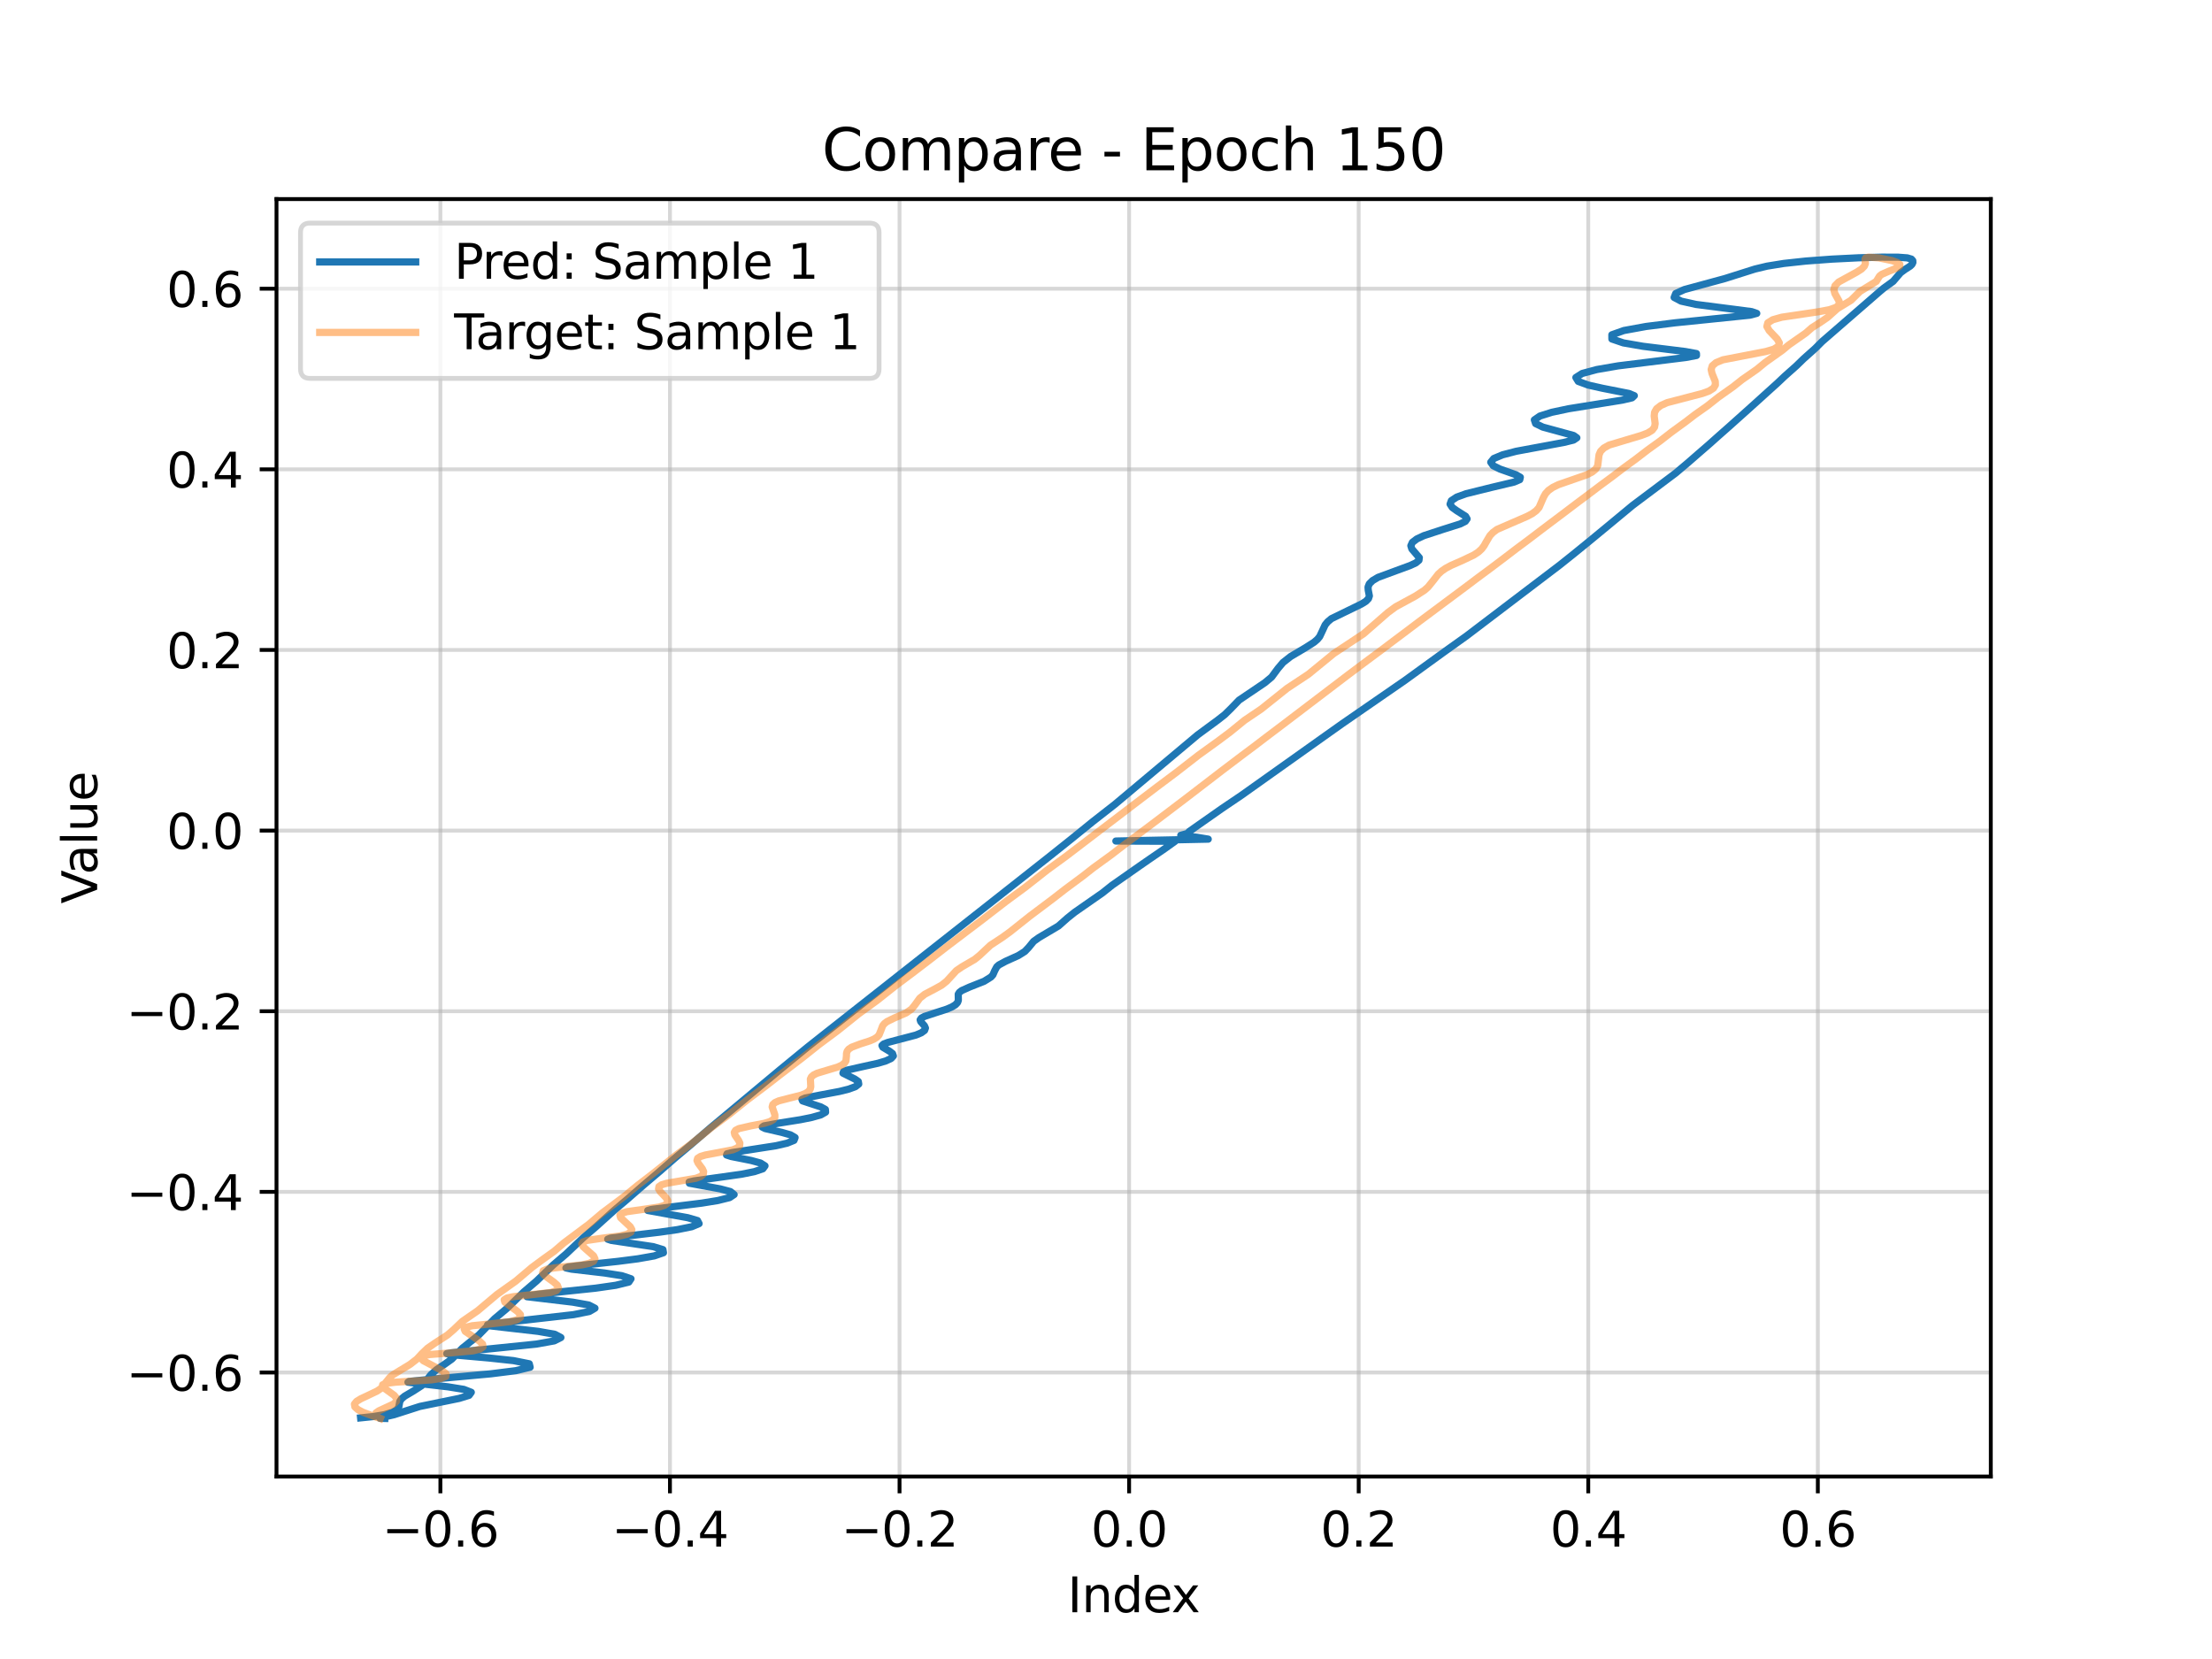 <?xml version="1.0" encoding="utf-8" standalone="no"?>
<!DOCTYPE svg PUBLIC "-//W3C//DTD SVG 1.1//EN"
  "http://www.w3.org/Graphics/SVG/1.1/DTD/svg11.dtd">
<svg xmlns:xlink="http://www.w3.org/1999/xlink" width="460.8pt" height="345.6pt" viewBox="0 0 460.8 345.6" xmlns="http://www.w3.org/2000/svg" version="1.1">
 <defs>
  <style type="text/css">*{stroke-linejoin: round; stroke-linecap: butt}</style>
 </defs>
 <g id="figure_1">
  <g id="patch_1">
   <path d="M 0 345.6 
L 460.8 345.6 
L 460.8 0 
L 0 0 
z
" style="fill: #ffffff"/>
  </g>
  <g id="axes_1">
   <g id="patch_2">
    <path d="M 57.6 307.584 
L 414.72 307.584 
L 414.72 41.472 
L 57.6 41.472 
z
" style="fill: #ffffff"/>
   </g>
   <g id="matplotlib.axis_1">
    <g id="xtick_1">
     <g id="line2d_1">
      <path d="M 91.74 307.584 
L 91.74 41.472 
" clip-path="url(#p119805a60e)" style="fill: none; stroke: #b0b0b0; stroke-opacity: 0.5; stroke-width: 0.8; stroke-linecap: square"/>
     </g>
     <g id="line2d_2">
      <defs>
       <path id="m7d60288773" d="M 0 0 
L 0 3.5 
" style="stroke: #000000; stroke-width: 0.8"/>
      </defs>
      <g>
       <use xlink:href="#m7d60288773" x="91.74" y="307.584" style="stroke: #000000; stroke-width: 0.8"/>
      </g>
     </g>
     <g id="text_1">
      <!-- −0.6 -->
      <g transform="translate(79.598 322.182) scale(0.1 -0.1)">
       <defs>
        <path id="DejaVuSans-2212" d="M 678 2272 
L 4684 2272 
L 4684 1741 
L 678 1741 
L 678 2272 
z
" transform="scale(0.016)"/>
        <path id="DejaVuSans-30" d="M 2034 4250 
Q 1547 4250 1301 3770 
Q 1056 3291 1056 2328 
Q 1056 1369 1301 889 
Q 1547 409 2034 409 
Q 2525 409 2770 889 
Q 3016 1369 3016 2328 
Q 3016 3291 2770 3770 
Q 2525 4250 2034 4250 
z
M 2034 4750 
Q 2819 4750 3233 4129 
Q 3647 3509 3647 2328 
Q 3647 1150 3233 529 
Q 2819 -91 2034 -91 
Q 1250 -91 836 529 
Q 422 1150 422 2328 
Q 422 3509 836 4129 
Q 1250 4750 2034 4750 
z
" transform="scale(0.016)"/>
        <path id="DejaVuSans-2e" d="M 684 794 
L 1344 794 
L 1344 0 
L 684 0 
L 684 794 
z
" transform="scale(0.016)"/>
        <path id="DejaVuSans-36" d="M 2113 2584 
Q 1688 2584 1439 2293 
Q 1191 2003 1191 1497 
Q 1191 994 1439 701 
Q 1688 409 2113 409 
Q 2538 409 2786 701 
Q 3034 994 3034 1497 
Q 3034 2003 2786 2293 
Q 2538 2584 2113 2584 
z
M 3366 4563 
L 3366 3988 
Q 3128 4100 2886 4159 
Q 2644 4219 2406 4219 
Q 1781 4219 1451 3797 
Q 1122 3375 1075 2522 
Q 1259 2794 1537 2939 
Q 1816 3084 2150 3084 
Q 2853 3084 3261 2657 
Q 3669 2231 3669 1497 
Q 3669 778 3244 343 
Q 2819 -91 2113 -91 
Q 1303 -91 875 529 
Q 447 1150 447 2328 
Q 447 3434 972 4092 
Q 1497 4750 2381 4750 
Q 2619 4750 2861 4703 
Q 3103 4656 3366 4563 
z
" transform="scale(0.016)"/>
       </defs>
       <use xlink:href="#DejaVuSans-2212"/>
       <use xlink:href="#DejaVuSans-30" transform="translate(83.789 0)"/>
       <use xlink:href="#DejaVuSans-2e" transform="translate(147.412 0)"/>
       <use xlink:href="#DejaVuSans-36" transform="translate(179.199 0)"/>
      </g>
     </g>
    </g>
    <g id="xtick_2">
     <g id="line2d_3">
      <path d="M 139.564 307.584 
L 139.564 41.472 
" clip-path="url(#p119805a60e)" style="fill: none; stroke: #b0b0b0; stroke-opacity: 0.5; stroke-width: 0.8; stroke-linecap: square"/>
     </g>
     <g id="line2d_4">
      <g>
       <use xlink:href="#m7d60288773" x="139.564" y="307.584" style="stroke: #000000; stroke-width: 0.8"/>
      </g>
     </g>
     <g id="text_2">
      <!-- −0.4 -->
      <g transform="translate(127.423 322.182) scale(0.1 -0.1)">
       <defs>
        <path id="DejaVuSans-34" d="M 2419 4116 
L 825 1625 
L 2419 1625 
L 2419 4116 
z
M 2253 4666 
L 3047 4666 
L 3047 1625 
L 3713 1625 
L 3713 1100 
L 3047 1100 
L 3047 0 
L 2419 0 
L 2419 1100 
L 313 1100 
L 313 1709 
L 2253 4666 
z
" transform="scale(0.016)"/>
       </defs>
       <use xlink:href="#DejaVuSans-2212"/>
       <use xlink:href="#DejaVuSans-30" transform="translate(83.789 0)"/>
       <use xlink:href="#DejaVuSans-2e" transform="translate(147.412 0)"/>
       <use xlink:href="#DejaVuSans-34" transform="translate(179.199 0)"/>
      </g>
     </g>
    </g>
    <g id="xtick_3">
     <g id="line2d_5">
      <path d="M 187.389 307.584 
L 187.389 41.472 
" clip-path="url(#p119805a60e)" style="fill: none; stroke: #b0b0b0; stroke-opacity: 0.5; stroke-width: 0.8; stroke-linecap: square"/>
     </g>
     <g id="line2d_6">
      <g>
       <use xlink:href="#m7d60288773" x="187.389" y="307.584" style="stroke: #000000; stroke-width: 0.8"/>
      </g>
     </g>
     <g id="text_3">
      <!-- −0.2 -->
      <g transform="translate(175.248 322.182) scale(0.1 -0.1)">
       <defs>
        <path id="DejaVuSans-32" d="M 1228 531 
L 3431 531 
L 3431 0 
L 469 0 
L 469 531 
Q 828 903 1448 1529 
Q 2069 2156 2228 2338 
Q 2531 2678 2651 2914 
Q 2772 3150 2772 3378 
Q 2772 3750 2511 3984 
Q 2250 4219 1831 4219 
Q 1534 4219 1204 4116 
Q 875 4013 500 3803 
L 500 4441 
Q 881 4594 1212 4672 
Q 1544 4750 1819 4750 
Q 2544 4750 2975 4387 
Q 3406 4025 3406 3419 
Q 3406 3131 3298 2873 
Q 3191 2616 2906 2266 
Q 2828 2175 2409 1742 
Q 1991 1309 1228 531 
z
" transform="scale(0.016)"/>
       </defs>
       <use xlink:href="#DejaVuSans-2212"/>
       <use xlink:href="#DejaVuSans-30" transform="translate(83.789 0)"/>
       <use xlink:href="#DejaVuSans-2e" transform="translate(147.412 0)"/>
       <use xlink:href="#DejaVuSans-32" transform="translate(179.199 0)"/>
      </g>
     </g>
    </g>
    <g id="xtick_4">
     <g id="line2d_7">
      <path d="M 235.214 307.584 
L 235.214 41.472 
" clip-path="url(#p119805a60e)" style="fill: none; stroke: #b0b0b0; stroke-opacity: 0.5; stroke-width: 0.8; stroke-linecap: square"/>
     </g>
     <g id="line2d_8">
      <g>
       <use xlink:href="#m7d60288773" x="235.214" y="307.584" style="stroke: #000000; stroke-width: 0.8"/>
      </g>
     </g>
     <g id="text_4">
      <!-- 0.0 -->
      <g transform="translate(227.262 322.182) scale(0.1 -0.1)">
       <use xlink:href="#DejaVuSans-30"/>
       <use xlink:href="#DejaVuSans-2e" transform="translate(63.623 0)"/>
       <use xlink:href="#DejaVuSans-30" transform="translate(95.41 0)"/>
      </g>
     </g>
    </g>
    <g id="xtick_5">
     <g id="line2d_9">
      <path d="M 283.039 307.584 
L 283.039 41.472 
" clip-path="url(#p119805a60e)" style="fill: none; stroke: #b0b0b0; stroke-opacity: 0.5; stroke-width: 0.8; stroke-linecap: square"/>
     </g>
     <g id="line2d_10">
      <g>
       <use xlink:href="#m7d60288773" x="283.039" y="307.584" style="stroke: #000000; stroke-width: 0.8"/>
      </g>
     </g>
     <g id="text_5">
      <!-- 0.2 -->
      <g transform="translate(275.087 322.182) scale(0.1 -0.1)">
       <use xlink:href="#DejaVuSans-30"/>
       <use xlink:href="#DejaVuSans-2e" transform="translate(63.623 0)"/>
       <use xlink:href="#DejaVuSans-32" transform="translate(95.41 0)"/>
      </g>
     </g>
    </g>
    <g id="xtick_6">
     <g id="line2d_11">
      <path d="M 330.863 307.584 
L 330.863 41.472 
" clip-path="url(#p119805a60e)" style="fill: none; stroke: #b0b0b0; stroke-opacity: 0.5; stroke-width: 0.8; stroke-linecap: square"/>
     </g>
     <g id="line2d_12">
      <g>
       <use xlink:href="#m7d60288773" x="330.863" y="307.584" style="stroke: #000000; stroke-width: 0.8"/>
      </g>
     </g>
     <g id="text_6">
      <!-- 0.4 -->
      <g transform="translate(322.912 322.182) scale(0.1 -0.1)">
       <use xlink:href="#DejaVuSans-30"/>
       <use xlink:href="#DejaVuSans-2e" transform="translate(63.623 0)"/>
       <use xlink:href="#DejaVuSans-34" transform="translate(95.41 0)"/>
      </g>
     </g>
    </g>
    <g id="xtick_7">
     <g id="line2d_13">
      <path d="M 378.688 307.584 
L 378.688 41.472 
" clip-path="url(#p119805a60e)" style="fill: none; stroke: #b0b0b0; stroke-opacity: 0.5; stroke-width: 0.8; stroke-linecap: square"/>
     </g>
     <g id="line2d_14">
      <g>
       <use xlink:href="#m7d60288773" x="378.688" y="307.584" style="stroke: #000000; stroke-width: 0.8"/>
      </g>
     </g>
     <g id="text_7">
      <!-- 0.6 -->
      <g transform="translate(370.737 322.182) scale(0.1 -0.1)">
       <use xlink:href="#DejaVuSans-30"/>
       <use xlink:href="#DejaVuSans-2e" transform="translate(63.623 0)"/>
       <use xlink:href="#DejaVuSans-36" transform="translate(95.41 0)"/>
      </g>
     </g>
    </g>
    <g id="text_8">
     <!-- Index -->
     <g transform="translate(222.394 335.861) scale(0.1 -0.1)">
      <defs>
       <path id="DejaVuSans-49" d="M 628 4666 
L 1259 4666 
L 1259 0 
L 628 0 
L 628 4666 
z
" transform="scale(0.016)"/>
       <path id="DejaVuSans-6e" d="M 3513 2113 
L 3513 0 
L 2938 0 
L 2938 2094 
Q 2938 2591 2744 2837 
Q 2550 3084 2163 3084 
Q 1697 3084 1428 2787 
Q 1159 2491 1159 1978 
L 1159 0 
L 581 0 
L 581 3500 
L 1159 3500 
L 1159 2956 
Q 1366 3272 1645 3428 
Q 1925 3584 2291 3584 
Q 2894 3584 3203 3211 
Q 3513 2838 3513 2113 
z
" transform="scale(0.016)"/>
       <path id="DejaVuSans-64" d="M 2906 2969 
L 2906 4863 
L 3481 4863 
L 3481 0 
L 2906 0 
L 2906 525 
Q 2725 213 2448 61 
Q 2172 -91 1784 -91 
Q 1150 -91 751 415 
Q 353 922 353 1747 
Q 353 2572 751 3078 
Q 1150 3584 1784 3584 
Q 2172 3584 2448 3432 
Q 2725 3281 2906 2969 
z
M 947 1747 
Q 947 1113 1208 752 
Q 1469 391 1925 391 
Q 2381 391 2643 752 
Q 2906 1113 2906 1747 
Q 2906 2381 2643 2742 
Q 2381 3103 1925 3103 
Q 1469 3103 1208 2742 
Q 947 2381 947 1747 
z
" transform="scale(0.016)"/>
       <path id="DejaVuSans-65" d="M 3597 1894 
L 3597 1613 
L 953 1613 
Q 991 1019 1311 708 
Q 1631 397 2203 397 
Q 2534 397 2845 478 
Q 3156 559 3463 722 
L 3463 178 
Q 3153 47 2828 -22 
Q 2503 -91 2169 -91 
Q 1331 -91 842 396 
Q 353 884 353 1716 
Q 353 2575 817 3079 
Q 1281 3584 2069 3584 
Q 2775 3584 3186 3129 
Q 3597 2675 3597 1894 
z
M 3022 2063 
Q 3016 2534 2758 2815 
Q 2500 3097 2075 3097 
Q 1594 3097 1305 2825 
Q 1016 2553 972 2059 
L 3022 2063 
z
" transform="scale(0.016)"/>
       <path id="DejaVuSans-78" d="M 3513 3500 
L 2247 1797 
L 3578 0 
L 2900 0 
L 1881 1375 
L 863 0 
L 184 0 
L 1544 1831 
L 300 3500 
L 978 3500 
L 1906 2253 
L 2834 3500 
L 3513 3500 
z
" transform="scale(0.016)"/>
      </defs>
      <use xlink:href="#DejaVuSans-49"/>
      <use xlink:href="#DejaVuSans-6e" transform="translate(29.492 0)"/>
      <use xlink:href="#DejaVuSans-64" transform="translate(92.871 0)"/>
      <use xlink:href="#DejaVuSans-65" transform="translate(156.348 0)"/>
      <use xlink:href="#DejaVuSans-78" transform="translate(216.121 0)"/>
     </g>
    </g>
   </g>
   <g id="matplotlib.axis_2">
    <g id="ytick_1">
     <g id="line2d_15">
      <path d="M 57.6 285.916 
L 414.72 285.916 
" clip-path="url(#p119805a60e)" style="fill: none; stroke: #b0b0b0; stroke-opacity: 0.5; stroke-width: 0.8; stroke-linecap: square"/>
     </g>
     <g id="line2d_16">
      <defs>
       <path id="m3b81c23d18" d="M 0 0 
L -3.5 0 
" style="stroke: #000000; stroke-width: 0.8"/>
      </defs>
      <g>
       <use xlink:href="#m3b81c23d18" x="57.6" y="285.916" style="stroke: #000000; stroke-width: 0.8"/>
      </g>
     </g>
     <g id="text_9">
      <!-- −0.6 -->
      <g transform="translate(26.317 289.715) scale(0.1 -0.1)">
       <use xlink:href="#DejaVuSans-2212"/>
       <use xlink:href="#DejaVuSans-30" transform="translate(83.789 0)"/>
       <use xlink:href="#DejaVuSans-2e" transform="translate(147.412 0)"/>
       <use xlink:href="#DejaVuSans-36" transform="translate(179.199 0)"/>
      </g>
     </g>
    </g>
    <g id="ytick_2">
     <g id="line2d_17">
      <path d="M 57.6 248.287 
L 414.72 248.287 
" clip-path="url(#p119805a60e)" style="fill: none; stroke: #b0b0b0; stroke-opacity: 0.5; stroke-width: 0.8; stroke-linecap: square"/>
     </g>
     <g id="line2d_18">
      <g>
       <use xlink:href="#m3b81c23d18" x="57.6" y="248.287" style="stroke: #000000; stroke-width: 0.8"/>
      </g>
     </g>
     <g id="text_10">
      <!-- −0.4 -->
      <g transform="translate(26.317 252.086) scale(0.1 -0.1)">
       <use xlink:href="#DejaVuSans-2212"/>
       <use xlink:href="#DejaVuSans-30" transform="translate(83.789 0)"/>
       <use xlink:href="#DejaVuSans-2e" transform="translate(147.412 0)"/>
       <use xlink:href="#DejaVuSans-34" transform="translate(179.199 0)"/>
      </g>
     </g>
    </g>
    <g id="ytick_3">
     <g id="line2d_19">
      <path d="M 57.6 210.657 
L 414.72 210.657 
" clip-path="url(#p119805a60e)" style="fill: none; stroke: #b0b0b0; stroke-opacity: 0.5; stroke-width: 0.8; stroke-linecap: square"/>
     </g>
     <g id="line2d_20">
      <g>
       <use xlink:href="#m3b81c23d18" x="57.6" y="210.657" style="stroke: #000000; stroke-width: 0.8"/>
      </g>
     </g>
     <g id="text_11">
      <!-- −0.2 -->
      <g transform="translate(26.317 214.457) scale(0.1 -0.1)">
       <use xlink:href="#DejaVuSans-2212"/>
       <use xlink:href="#DejaVuSans-30" transform="translate(83.789 0)"/>
       <use xlink:href="#DejaVuSans-2e" transform="translate(147.412 0)"/>
       <use xlink:href="#DejaVuSans-32" transform="translate(179.199 0)"/>
      </g>
     </g>
    </g>
    <g id="ytick_4">
     <g id="line2d_21">
      <path d="M 57.6 173.028 
L 414.72 173.028 
" clip-path="url(#p119805a60e)" style="fill: none; stroke: #b0b0b0; stroke-opacity: 0.5; stroke-width: 0.8; stroke-linecap: square"/>
     </g>
     <g id="line2d_22">
      <g>
       <use xlink:href="#m3b81c23d18" x="57.6" y="173.028" style="stroke: #000000; stroke-width: 0.8"/>
      </g>
     </g>
     <g id="text_12">
      <!-- 0.0 -->
      <g transform="translate(34.697 176.827) scale(0.1 -0.1)">
       <use xlink:href="#DejaVuSans-30"/>
       <use xlink:href="#DejaVuSans-2e" transform="translate(63.623 0)"/>
       <use xlink:href="#DejaVuSans-30" transform="translate(95.41 0)"/>
      </g>
     </g>
    </g>
    <g id="ytick_5">
     <g id="line2d_23">
      <path d="M 57.6 135.399 
L 414.72 135.399 
" clip-path="url(#p119805a60e)" style="fill: none; stroke: #b0b0b0; stroke-opacity: 0.5; stroke-width: 0.8; stroke-linecap: square"/>
     </g>
     <g id="line2d_24">
      <g>
       <use xlink:href="#m3b81c23d18" x="57.6" y="135.399" style="stroke: #000000; stroke-width: 0.8"/>
      </g>
     </g>
     <g id="text_13">
      <!-- 0.2 -->
      <g transform="translate(34.697 139.198) scale(0.1 -0.1)">
       <use xlink:href="#DejaVuSans-30"/>
       <use xlink:href="#DejaVuSans-2e" transform="translate(63.623 0)"/>
       <use xlink:href="#DejaVuSans-32" transform="translate(95.41 0)"/>
      </g>
     </g>
    </g>
    <g id="ytick_6">
     <g id="line2d_25">
      <path d="M 57.6 97.77 
L 414.72 97.77 
" clip-path="url(#p119805a60e)" style="fill: none; stroke: #b0b0b0; stroke-opacity: 0.5; stroke-width: 0.8; stroke-linecap: square"/>
     </g>
     <g id="line2d_26">
      <g>
       <use xlink:href="#m3b81c23d18" x="57.6" y="97.77" style="stroke: #000000; stroke-width: 0.8"/>
      </g>
     </g>
     <g id="text_14">
      <!-- 0.4 -->
      <g transform="translate(34.697 101.569) scale(0.1 -0.1)">
       <use xlink:href="#DejaVuSans-30"/>
       <use xlink:href="#DejaVuSans-2e" transform="translate(63.623 0)"/>
       <use xlink:href="#DejaVuSans-34" transform="translate(95.41 0)"/>
      </g>
     </g>
    </g>
    <g id="ytick_7">
     <g id="line2d_27">
      <path d="M 57.6 60.141 
L 414.72 60.141 
" clip-path="url(#p119805a60e)" style="fill: none; stroke: #b0b0b0; stroke-opacity: 0.5; stroke-width: 0.8; stroke-linecap: square"/>
     </g>
     <g id="line2d_28">
      <g>
       <use xlink:href="#m3b81c23d18" x="57.6" y="60.141" style="stroke: #000000; stroke-width: 0.8"/>
      </g>
     </g>
     <g id="text_15">
      <!-- 0.6 -->
      <g transform="translate(34.697 63.94) scale(0.1 -0.1)">
       <use xlink:href="#DejaVuSans-30"/>
       <use xlink:href="#DejaVuSans-2e" transform="translate(63.623 0)"/>
       <use xlink:href="#DejaVuSans-36" transform="translate(95.41 0)"/>
      </g>
     </g>
    </g>
    <g id="text_16">
     <!-- Value -->
     <g transform="translate(20.238 188.259) rotate(-90) scale(0.1 -0.1)">
      <defs>
       <path id="DejaVuSans-56" d="M 1831 0 
L 50 4666 
L 709 4666 
L 2188 738 
L 3669 4666 
L 4325 4666 
L 2547 0 
L 1831 0 
z
" transform="scale(0.016)"/>
       <path id="DejaVuSans-61" d="M 2194 1759 
Q 1497 1759 1228 1600 
Q 959 1441 959 1056 
Q 959 750 1161 570 
Q 1363 391 1709 391 
Q 2188 391 2477 730 
Q 2766 1069 2766 1631 
L 2766 1759 
L 2194 1759 
z
M 3341 1997 
L 3341 0 
L 2766 0 
L 2766 531 
Q 2569 213 2275 61 
Q 1981 -91 1556 -91 
Q 1019 -91 701 211 
Q 384 513 384 1019 
Q 384 1609 779 1909 
Q 1175 2209 1959 2209 
L 2766 2209 
L 2766 2266 
Q 2766 2663 2505 2880 
Q 2244 3097 1772 3097 
Q 1472 3097 1187 3025 
Q 903 2953 641 2809 
L 641 3341 
Q 956 3463 1253 3523 
Q 1550 3584 1831 3584 
Q 2591 3584 2966 3190 
Q 3341 2797 3341 1997 
z
" transform="scale(0.016)"/>
       <path id="DejaVuSans-6c" d="M 603 4863 
L 1178 4863 
L 1178 0 
L 603 0 
L 603 4863 
z
" transform="scale(0.016)"/>
       <path id="DejaVuSans-75" d="M 544 1381 
L 544 3500 
L 1119 3500 
L 1119 1403 
Q 1119 906 1312 657 
Q 1506 409 1894 409 
Q 2359 409 2629 706 
Q 2900 1003 2900 1516 
L 2900 3500 
L 3475 3500 
L 3475 0 
L 2900 0 
L 2900 538 
Q 2691 219 2414 64 
Q 2138 -91 1772 -91 
Q 1169 -91 856 284 
Q 544 659 544 1381 
z
M 1991 3584 
L 1991 3584 
z
" transform="scale(0.016)"/>
      </defs>
      <use xlink:href="#DejaVuSans-56"/>
      <use xlink:href="#DejaVuSans-61" transform="translate(60.658 0)"/>
      <use xlink:href="#DejaVuSans-6c" transform="translate(121.938 0)"/>
      <use xlink:href="#DejaVuSans-75" transform="translate(149.721 0)"/>
      <use xlink:href="#DejaVuSans-65" transform="translate(213.1 0)"/>
     </g>
    </g>
   </g>
   <g id="line2d_29">
    <path d="M 80.159 295.488 
L 79.164 295.464 
L 79.494 295.309 
L 82.092 294.71 
L 87.465 292.987 
L 95.654 291.311 
L 97.717 290.676 
L 98.177 290.039 
L 96.631 289.436 
L 93.366 288.906 
L 84.984 287.94 
L 85.206 287.783 
L 88.529 287.445 
L 102.266 286.19 
L 107.464 285.534 
L 110.44 284.817 
L 110.256 284.101 
L 106.993 283.445 
L 101.863 282.895 
L 93.803 282.181 
L 93.062 281.98 
L 93.924 281.823 
L 111.766 279.995 
L 115.456 279.329 
L 116.845 278.631 
L 115.583 277.956 
L 112.131 277.35 
L 101.879 276.176 
L 101.578 275.966 
L 102.525 275.784 
L 119.48 273.866 
L 122.768 273.208 
L 123.941 272.522 
L 122.663 271.86 
L 119.349 271.268 
L 109.774 270.13 
L 109.665 269.927 
L 112.759 269.537 
L 124.062 268.351 
L 128.281 267.746 
L 130.999 267.077 
L 131.45 266.395 
L 129.539 265.751 
L 125.94 265.188 
L 119.069 264.388 
L 117.894 264.134 
L 118.276 263.934 
L 121.902 263.502 
L 128.758 262.76 
L 132.86 262.233 
L 136.305 261.623 
L 138.209 260.967 
L 138.097 260.31 
L 136.072 259.698 
L 129.592 258.734 
L 127.353 258.401 
L 126.599 258.145 
L 127.147 257.932 
L 130.83 257.458 
L 137.406 256.684 
L 141.119 256.153 
L 144.115 255.547 
L 145.634 254.902 
L 145.301 254.262 
L 143.266 253.669 
L 134.94 252.166 
L 135.682 251.949 
L 139.665 251.445 
L 146.199 250.632 
L 149.549 250.09 
L 151.99 249.483 
L 152.93 248.85 
L 152.175 248.232 
L 150.038 247.668 
L 143.612 246.486 
L 143.567 246.235 
L 144.551 246.005 
L 154.497 244.61 
L 157.169 244.07 
L 158.921 243.479 
L 159.362 242.872 
L 158.437 242.285 
L 156.488 241.752 
L 152.298 240.916 
L 151.352 240.609 
L 151.462 240.351 
L 152.458 240.107 
L 161.673 238.673 
L 163.981 238.14 
L 165.402 237.563 
L 165.63 236.976 
L 164.672 236.412 
L 162.888 235.902 
L 159.401 235.1 
L 158.795 234.8 
L 159.154 234.537 
L 162.073 233.998 
L 166.748 233.255 
L 169.104 232.779 
L 170.986 232.248 
L 171.983 231.685 
L 171.943 231.121 
L 170.992 230.587 
L 167.188 229.335 
L 167.059 229.029 
L 167.702 228.747 
L 170.715 228.148 
L 174.885 227.363 
L 176.804 226.885 
L 178.21 226.366 
L 178.892 225.826 
L 178.797 225.291 
L 178.074 224.785 
L 175.608 223.56 
L 175.716 223.24 
L 176.435 222.937 
L 179.282 222.291 
L 182.946 221.482 
L 184.534 221.007 
L 185.639 220.5 
L 186.103 219.981 
L 185.926 219.471 
L 185.299 218.99 
L 183.908 218.156 
L 183.73 217.803 
L 184.09 217.475 
L 184.958 217.156 
L 190.8 215.622 
L 191.929 215.149 
L 192.599 214.658 
L 192.783 214.165 
L 192.574 213.687 
L 191.802 212.823 
L 191.686 212.442 
L 191.94 212.085 
L 192.582 211.74 
L 194.733 211.03 
L 197.224 210.225 
L 198.259 209.782 
L 199.021 209.321 
L 199.47 208.853 
L 199.641 208.389 
L 199.619 207.11 
L 199.854 206.727 
L 200.335 206.358 
L 201.972 205.622 
L 205.02 204.412 
L 206.443 203.526 
L 206.842 203.076 
L 207.221 202.204 
L 207.654 201.395 
L 208.091 201.011 
L 209.49 200.255 
L 212.141 199.057 
L 213.5 198.2 
L 214.317 197.335 
L 215.327 196.101 
L 216.423 195.319 
L 220.5 192.901 
L 222.373 191.241 
L 223.877 190.04 
L 229.664 186.009 
L 231.666 184.414 
L 237.377 180.416 
L 239.659 178.836 
L 242.564 176.846 
L 244.79 175.254 
L 232.458 175.204 
L 251.696 174.807 
L 249.285 174.409 
L 245.977 174.011 
L 247.371 173.613 
L 247.732 173.216 
L 250.546 171.235 
L 254.519 168.448 
L 258.61 165.68 
L 276.91 152.673 
L 279.662 150.721 
L 292.653 141.751 
L 301.159 135.582 
L 305.46 132.515 
L 324.927 117.711 
L 327.763 115.447 
L 331.019 112.8 
L 335.129 109.409 
L 340.107 105.282 
L 349.063 98.561 
L 351.699 96.337 
L 353.834 94.473 
L 355.962 92.633 
L 358.037 90.78 
L 360.114 88.948 
L 362.171 87.108 
L 364.204 85.287 
L 366.235 83.457 
L 368.232 81.646 
L 370.252 79.823 
L 371.781 78.377 
L 374.221 76.206 
L 375.705 74.762 
L 378.131 72.597 
L 379.572 71.155 
L 391.581 60.728 
L 392.411 60.032 
L 394.369 58.619 
L 395.32 57.507 
L 395.922 56.807 
L 396.834 56.137 
L 397.927 55.435 
L 398.306 55.059 
L 398.487 54.675 
L 398.469 54.303 
L 398.177 53.974 
L 397.32 53.721 
L 395.389 53.577 
L 391.978 53.568 
L 387.154 53.704 
L 381.601 53.981 
L 376.199 54.381 
L 371.614 54.877 
L 368.12 55.441 
L 365.584 56.047 
L 359.317 58.03 
L 350.863 60.326 
L 349.078 61.149 
L 348.756 61.962 
L 350.203 62.73 
L 353.32 63.421 
L 361.781 64.507 
L 364.907 64.917 
L 365.964 65.283 
L 364.547 65.653 
L 355.267 66.605 
L 348.933 67.248 
L 342.915 68.007 
L 338.274 68.854 
L 335.781 69.742 
L 335.787 70.618 
L 338.165 71.429 
L 342.274 72.14 
L 351.092 73.231 
L 353.398 73.654 
L 353.412 74.051 
L 351.188 74.472 
L 337.071 76.217 
L 332.643 76.982 
L 329.587 77.803 
L 328.285 78.64 
L 328.781 79.451 
L 330.809 80.202 
L 333.78 80.872 
L 339.331 81.966 
L 340.454 82.428 
L 339.981 82.877 
L 337.969 83.348 
L 326.789 85.143 
L 323.279 85.885 
L 320.787 86.671 
L 319.635 87.469 
L 319.9 88.245 
L 321.393 88.97 
L 327.821 90.725 
L 328.487 91.204 
L 327.79 91.675 
L 325.777 92.169 
L 315.84 94.011 
L 313.013 94.748 
L 311.183 95.515 
L 310.551 96.284 
L 311.073 97.023 
L 312.463 97.711 
L 315.823 98.903 
L 316.712 99.422 
L 316.593 99.92 
L 315.415 100.422 
L 310.732 101.532 
L 305.426 102.844 
L 303.455 103.561 
L 302.343 104.293 
L 302.08 105.017 
L 302.531 105.715 
L 303.447 106.372 
L 305.314 107.552 
L 305.622 108.09 
L 305.251 108.615 
L 304.189 109.147 
L 300.574 110.291 
L 296.617 111.587 
L 295.141 112.281 
L 294.224 112.984 
L 293.907 113.681 
L 294.112 114.356 
L 295.667 116.169 
L 295.593 116.715 
L 294.957 117.254 
L 293.779 117.802 
L 287.081 120.269 
L 285.935 120.946 
L 285.247 121.625 
L 284.986 122.293 
L 285.03 122.937 
L 285.263 124.142 
L 285.075 124.71 
L 284.531 125.268 
L 283.622 125.828 
L 277.354 128.877 
L 276.582 129.526 
L 276.053 130.172 
L 275.473 131.427 
L 274.911 132.618 
L 274.432 133.196 
L 273.768 133.77 
L 271.957 134.93 
L 268.873 136.754 
L 267.275 138.012 
L 266.221 139.259 
L 264.892 141.053 
L 263.502 142.214 
L 258.126 145.847 
L 256.345 147.687 
L 255.124 148.88 
L 253.611 150.062 
L 249.506 153.082 
L 232.267 167.547 
L 227.659 171.148 
L 223.247 174.727 
L 218.758 178.308 
L 211.216 184.259 
L 171.823 215.292 
L 168.183 218.174 
L 162.552 222.792 
L 148.048 234.899 
L 144.021 238.371 
L 140.611 241.236 
L 137.304 244.12 
L 133.936 246.978 
L 130.648 249.847 
L 127.969 252.118 
L 124.157 255.552 
L 121.536 257.807 
L 117.917 261.23 
L 115.285 263.476 
L 111.752 266.882 
L 109.134 269.117 
L 105.663 272.51 
L 103.026 274.726 
L 99.731 278.111 
L 96.307 280.862 
L 94.124 283.123 
L 92.563 284.236 
L 90.943 285.321 
L 89.737 286.412 
L 88.43 288.111 
L 87.81 288.68 
L 86.094 289.787 
L 84.293 290.85 
L 83.656 291.383 
L 83.285 291.931 
L 83.081 293.081 
L 82.698 293.663 
L 81.744 294.216 
L 80.053 294.707 
L 77.707 295.1 
L 75.122 295.366 
L 75.122 295.366 
" clip-path="url(#p119805a60e)" style="fill: none; stroke: #1f77b4; stroke-width: 1.5; stroke-linecap: square"/>
   </g>
   <g id="line2d_30">
    <path d="M 79.232 295.488 
L 78.811 295.309 
L 78.393 295.047 
L 78.167 294.71 
L 78.324 294.323 
L 78.929 293.904 
L 82.006 292.475 
L 82.599 291.915 
L 82.636 291.311 
L 82.121 290.676 
L 79.672 288.906 
L 79.708 288.477 
L 80.6 288.16 
L 82.348 287.94 
L 89.936 287.445 
L 91.851 287.155 
L 92.88 286.738 
L 92.927 286.19 
L 92.119 285.534 
L 88.157 283.445 
L 87.701 282.895 
L 88.133 282.476 
L 89.462 282.181 
L 93.95 281.823 
L 98.504 281.406 
L 99.96 281.055 
L 100.63 280.581 
L 100.528 279.995 
L 99.814 279.329 
L 96.916 277.35 
L 96.698 276.847 
L 97.177 276.459 
L 98.363 276.176 
L 102.254 275.784 
L 106.333 275.308 
L 107.719 274.937 
L 108.421 274.453 
L 108.414 273.866 
L 107.815 273.208 
L 105.172 271.268 
L 105.027 270.778 
L 105.593 270.403 
L 106.873 270.13 
L 114.751 269.251 
L 115.911 268.858 
L 116.351 268.351 
L 116.107 267.746 
L 115.357 267.077 
L 113.509 265.751 
L 113.032 265.188 
L 113.16 264.733 
L 113.971 264.388 
L 115.406 264.134 
L 121.212 263.502 
L 122.718 263.182 
L 123.648 262.76 
L 123.94 262.233 
L 123.659 261.623 
L 122.163 260.31 
L 121.48 259.698 
L 121.181 259.167 
L 121.437 258.734 
L 122.307 258.401 
L 125.525 257.932 
L 129.223 257.458 
L 130.602 257.12 
L 131.419 256.684 
L 131.625 256.153 
L 131.296 255.547 
L 129.286 253.669 
L 129.14 253.156 
L 129.564 252.74 
L 130.583 252.418 
L 133.894 251.949 
L 137.314 251.445 
L 138.464 251.086 
L 139.06 250.632 
L 139.109 250.09 
L 138.729 249.483 
L 137.534 248.232 
L 137.192 247.668 
L 137.272 247.186 
L 137.858 246.795 
L 138.929 246.486 
L 144.98 245.455 
L 145.97 245.075 
L 146.497 244.61 
L 146.578 244.07 
L 146.309 243.479 
L 145.422 242.285 
L 145.196 241.752 
L 145.333 241.293 
L 145.915 240.916 
L 146.934 240.609 
L 152.66 239.527 
L 153.591 239.138 
L 154.075 238.673 
L 154.129 238.14 
L 153.859 237.563 
L 153.078 236.412 
L 152.963 235.902 
L 153.232 235.464 
L 153.936 235.1 
L 156.409 234.537 
L 159.24 233.998 
L 160.342 233.661 
L 161.074 233.255 
L 161.414 232.779 
L 161.422 232.248 
L 160.855 230.587 
L 160.982 230.106 
L 161.435 229.689 
L 162.22 229.335 
L 164.497 228.747 
L 166.881 228.148 
L 167.8 227.785 
L 168.439 227.363 
L 168.789 226.885 
L 168.9 226.366 
L 168.816 224.785 
L 169.033 224.324 
L 169.508 223.917 
L 170.252 223.56 
L 172.332 222.937 
L 174.495 222.291 
L 175.329 221.911 
L 175.906 221.482 
L 176.222 221.007 
L 176.331 219.981 
L 176.34 219.471 
L 176.473 218.99 
L 176.816 218.55 
L 177.407 218.156 
L 179.204 217.475 
L 181.223 216.823 
L 182.059 216.462 
L 182.692 216.062 
L 183.113 215.622 
L 183.511 214.658 
L 183.873 213.687 
L 184.236 213.238 
L 184.768 212.823 
L 186.266 212.085 
L 188.725 211.03 
L 189.884 210.225 
L 190.61 209.321 
L 191.608 207.941 
L 192.664 207.11 
L 194.792 205.992 
L 196.156 205.238 
L 197.199 204.412 
L 199.222 202.204 
L 200.409 201.395 
L 203.031 199.868 
L 204.035 199.057 
L 206.323 196.913 
L 208.75 195.319 
L 210.385 194.138 
L 214.538 190.836 
L 219.324 187.236 
L 221.942 185.204 
L 225.675 182.431 
L 227.726 180.816 
L 231.538 178.043 
L 234.121 176.048 
L 237.392 173.613 
L 240.549 171.235 
L 246.824 166.474 
L 254.548 160.539 
L 258.705 157.387 
L 261.328 155.426 
L 263.9 153.461 
L 267.015 151.111 
L 274.207 145.638 
L 280.838 140.587 
L 284.955 137.502 
L 287.543 135.582 
L 290.078 133.666 
L 292.634 131.753 
L 295.657 129.466 
L 302.787 124.15 
L 305.331 122.257 
L 307.843 120.36 
L 310.396 118.472 
L 313.408 116.199 
L 315.88 114.311 
L 318.413 112.425 
L 320.887 110.541 
L 323.379 108.661 
L 325.871 106.786 
L 328.345 104.909 
L 330.843 103.043 
L 333.318 101.171 
L 335.843 99.31 
L 338.284 97.446 
L 340.816 95.593 
L 343.235 93.734 
L 345.785 91.894 
L 348.165 90.043 
L 351.178 87.846 
L 353.092 86.375 
L 355.672 84.558 
L 357.986 82.727 
L 361.053 80.557 
L 362.893 79.095 
L 365.994 76.937 
L 367.769 75.479 
L 371.307 72.963 
L 372.62 71.87 
L 376.207 69.362 
L 377.452 68.268 
L 379.138 67.202 
L 380.692 66.134 
L 382.731 64.314 
L 385.604 62.552 
L 387.448 60.728 
L 390.867 58.619 
L 391.545 57.507 
L 392.002 57.151 
L 393.548 56.471 
L 395.275 55.794 
L 395.757 55.435 
L 395.763 55.059 
L 395.23 54.675 
L 394.208 54.303 
L 391.424 53.721 
L 389.195 53.568 
L 388.671 53.704 
L 388.517 53.981 
L 388.6 54.877 
L 388.39 55.441 
L 387.797 56.047 
L 386.802 56.682 
L 383.017 58.755 
L 382.265 59.522 
L 382.021 60.326 
L 382.234 61.149 
L 383.117 62.73 
L 383.148 63.421 
L 382.526 64.015 
L 381.125 64.507 
L 379.001 64.917 
L 371.171 66.08 
L 369.31 66.605 
L 368.268 67.248 
L 368.068 68.007 
L 368.546 68.854 
L 370.219 70.618 
L 370.67 71.429 
L 370.474 72.14 
L 369.515 72.737 
L 367.84 73.231 
L 358.905 74.959 
L 357.488 75.538 
L 356.694 76.217 
L 356.468 76.982 
L 356.649 77.803 
L 357.32 79.451 
L 357.347 80.202 
L 356.94 80.872 
L 356.031 81.456 
L 354.645 81.966 
L 347.319 83.872 
L 345.985 84.469 
L 345.107 85.143 
L 344.679 85.885 
L 344.602 86.671 
L 344.8 88.245 
L 344.671 88.97 
L 344.172 89.626 
L 343.231 90.207 
L 341.869 90.725 
L 335.207 92.716 
L 334.111 93.329 
L 333.429 94.011 
L 333.107 94.748 
L 332.834 97.023 
L 332.421 97.711 
L 331.665 98.337 
L 330.562 98.903 
L 327.64 99.92 
L 324.666 100.954 
L 323.477 101.532 
L 322.575 102.163 
L 321.953 102.844 
L 321.553 103.561 
L 320.618 105.715 
L 320.041 106.372 
L 319.222 106.983 
L 318.163 107.552 
L 311.855 110.291 
L 311.005 110.921 
L 310.378 111.587 
L 309.553 112.984 
L 309.165 113.681 
L 308.658 114.356 
L 307.964 114.996 
L 307.054 115.599 
L 304.721 116.715 
L 302.252 117.802 
L 301.191 118.372 
L 300.313 118.973 
L 299.618 119.607 
L 298.575 120.946 
L 297.484 122.293 
L 296.762 122.937 
L 294.91 124.142 
L 290.762 126.399 
L 289.121 127.601 
L 284.051 132.03 
L 277.855 136.134 
L 272.558 140.465 
L 268.136 143.392 
L 262.761 147.687 
L 259.251 150.062 
L 256.292 152.471 
L 253.849 154.302 
L 249.667 157.322 
L 245.03 160.929 
L 240.994 163.953 
L 236.269 167.547 
L 225.302 175.92 
L 222.177 178.308 
L 218.101 181.283 
L 213.569 184.85 
L 209.55 187.808 
L 204.955 191.36 
L 201.083 194.298 
L 197.198 197.244 
L 193.416 200.169 
L 190.353 202.509 
L 186.476 205.423 
L 182.801 208.339 
L 178.84 211.23 
L 174.491 214.717 
L 170.619 217.594 
L 166.98 220.492 
L 162.442 223.947 
L 159.476 226.257 
L 155.656 229.136 
L 152.051 232.029 
L 148.196 234.899 
L 143.91 238.371 
L 140.817 240.659 
L 135.761 244.691 
L 132.784 246.978 
L 129.998 249.277 
L 125.445 252.69 
L 122.74 254.984 
L 117.44 258.947 
L 115.442 260.664 
L 113.078 262.354 
L 110.8 264.04 
L 107.443 266.882 
L 103.518 269.679 
L 99.495 273.067 
L 96.292 275.284 
L 94.517 276.984 
L 93.212 278.111 
L 90.662 279.761 
L 89.067 280.862 
L 87.894 281.988 
L 86.847 283.123 
L 85.408 284.236 
L 81.821 286.412 
L 81.197 286.971 
L 79.36 289.24 
L 78.551 289.787 
L 76.324 290.85 
L 75.179 291.383 
L 74.284 291.931 
L 73.833 292.499 
L 73.935 293.081 
L 74.583 293.663 
L 75.642 294.216 
L 78.027 295.1 
L 78.855 295.366 
L 78.855 295.366 
" clip-path="url(#p119805a60e)" style="fill: none; stroke: #ff7f0e; stroke-opacity: 0.5; stroke-width: 1.5; stroke-linecap: square"/>
   </g>
   <g id="patch_3">
    <path d="M 57.6 307.584 
L 57.6 41.472 
" style="fill: none; stroke: #000000; stroke-width: 0.8; stroke-linejoin: miter; stroke-linecap: square"/>
   </g>
   <g id="patch_4">
    <path d="M 414.72 307.584 
L 414.72 41.472 
" style="fill: none; stroke: #000000; stroke-width: 0.8; stroke-linejoin: miter; stroke-linecap: square"/>
   </g>
   <g id="patch_5">
    <path d="M 57.6 307.584 
L 414.72 307.584 
" style="fill: none; stroke: #000000; stroke-width: 0.8; stroke-linejoin: miter; stroke-linecap: square"/>
   </g>
   <g id="patch_6">
    <path d="M 57.6 41.472 
L 414.72 41.472 
" style="fill: none; stroke: #000000; stroke-width: 0.8; stroke-linejoin: miter; stroke-linecap: square"/>
   </g>
   <g id="text_17">
    <!-- Compare - Epoch 150 -->
    <g transform="translate(171.234 35.472) scale(0.12 -0.12)">
     <defs>
      <path id="DejaVuSans-43" d="M 4122 4306 
L 4122 3641 
Q 3803 3938 3442 4084 
Q 3081 4231 2675 4231 
Q 1875 4231 1450 3742 
Q 1025 3253 1025 2328 
Q 1025 1406 1450 917 
Q 1875 428 2675 428 
Q 3081 428 3442 575 
Q 3803 722 4122 1019 
L 4122 359 
Q 3791 134 3420 21 
Q 3050 -91 2638 -91 
Q 1578 -91 968 557 
Q 359 1206 359 2328 
Q 359 3453 968 4101 
Q 1578 4750 2638 4750 
Q 3056 4750 3426 4639 
Q 3797 4528 4122 4306 
z
" transform="scale(0.016)"/>
      <path id="DejaVuSans-6f" d="M 1959 3097 
Q 1497 3097 1228 2736 
Q 959 2375 959 1747 
Q 959 1119 1226 758 
Q 1494 397 1959 397 
Q 2419 397 2687 759 
Q 2956 1122 2956 1747 
Q 2956 2369 2687 2733 
Q 2419 3097 1959 3097 
z
M 1959 3584 
Q 2709 3584 3137 3096 
Q 3566 2609 3566 1747 
Q 3566 888 3137 398 
Q 2709 -91 1959 -91 
Q 1206 -91 779 398 
Q 353 888 353 1747 
Q 353 2609 779 3096 
Q 1206 3584 1959 3584 
z
" transform="scale(0.016)"/>
      <path id="DejaVuSans-6d" d="M 3328 2828 
Q 3544 3216 3844 3400 
Q 4144 3584 4550 3584 
Q 5097 3584 5394 3201 
Q 5691 2819 5691 2113 
L 5691 0 
L 5113 0 
L 5113 2094 
Q 5113 2597 4934 2840 
Q 4756 3084 4391 3084 
Q 3944 3084 3684 2787 
Q 3425 2491 3425 1978 
L 3425 0 
L 2847 0 
L 2847 2094 
Q 2847 2600 2669 2842 
Q 2491 3084 2119 3084 
Q 1678 3084 1418 2786 
Q 1159 2488 1159 1978 
L 1159 0 
L 581 0 
L 581 3500 
L 1159 3500 
L 1159 2956 
Q 1356 3278 1631 3431 
Q 1906 3584 2284 3584 
Q 2666 3584 2933 3390 
Q 3200 3197 3328 2828 
z
" transform="scale(0.016)"/>
      <path id="DejaVuSans-70" d="M 1159 525 
L 1159 -1331 
L 581 -1331 
L 581 3500 
L 1159 3500 
L 1159 2969 
Q 1341 3281 1617 3432 
Q 1894 3584 2278 3584 
Q 2916 3584 3314 3078 
Q 3713 2572 3713 1747 
Q 3713 922 3314 415 
Q 2916 -91 2278 -91 
Q 1894 -91 1617 61 
Q 1341 213 1159 525 
z
M 3116 1747 
Q 3116 2381 2855 2742 
Q 2594 3103 2138 3103 
Q 1681 3103 1420 2742 
Q 1159 2381 1159 1747 
Q 1159 1113 1420 752 
Q 1681 391 2138 391 
Q 2594 391 2855 752 
Q 3116 1113 3116 1747 
z
" transform="scale(0.016)"/>
      <path id="DejaVuSans-72" d="M 2631 2963 
Q 2534 3019 2420 3045 
Q 2306 3072 2169 3072 
Q 1681 3072 1420 2755 
Q 1159 2438 1159 1844 
L 1159 0 
L 581 0 
L 581 3500 
L 1159 3500 
L 1159 2956 
Q 1341 3275 1631 3429 
Q 1922 3584 2338 3584 
Q 2397 3584 2469 3576 
Q 2541 3569 2628 3553 
L 2631 2963 
z
" transform="scale(0.016)"/>
      <path id="DejaVuSans-20" transform="scale(0.016)"/>
      <path id="DejaVuSans-2d" d="M 313 2009 
L 1997 2009 
L 1997 1497 
L 313 1497 
L 313 2009 
z
" transform="scale(0.016)"/>
      <path id="DejaVuSans-45" d="M 628 4666 
L 3578 4666 
L 3578 4134 
L 1259 4134 
L 1259 2753 
L 3481 2753 
L 3481 2222 
L 1259 2222 
L 1259 531 
L 3634 531 
L 3634 0 
L 628 0 
L 628 4666 
z
" transform="scale(0.016)"/>
      <path id="DejaVuSans-63" d="M 3122 3366 
L 3122 2828 
Q 2878 2963 2633 3030 
Q 2388 3097 2138 3097 
Q 1578 3097 1268 2742 
Q 959 2388 959 1747 
Q 959 1106 1268 751 
Q 1578 397 2138 397 
Q 2388 397 2633 464 
Q 2878 531 3122 666 
L 3122 134 
Q 2881 22 2623 -34 
Q 2366 -91 2075 -91 
Q 1284 -91 818 406 
Q 353 903 353 1747 
Q 353 2603 823 3093 
Q 1294 3584 2113 3584 
Q 2378 3584 2631 3529 
Q 2884 3475 3122 3366 
z
" transform="scale(0.016)"/>
      <path id="DejaVuSans-68" d="M 3513 2113 
L 3513 0 
L 2938 0 
L 2938 2094 
Q 2938 2591 2744 2837 
Q 2550 3084 2163 3084 
Q 1697 3084 1428 2787 
Q 1159 2491 1159 1978 
L 1159 0 
L 581 0 
L 581 4863 
L 1159 4863 
L 1159 2956 
Q 1366 3272 1645 3428 
Q 1925 3584 2291 3584 
Q 2894 3584 3203 3211 
Q 3513 2838 3513 2113 
z
" transform="scale(0.016)"/>
      <path id="DejaVuSans-31" d="M 794 531 
L 1825 531 
L 1825 4091 
L 703 3866 
L 703 4441 
L 1819 4666 
L 2450 4666 
L 2450 531 
L 3481 531 
L 3481 0 
L 794 0 
L 794 531 
z
" transform="scale(0.016)"/>
      <path id="DejaVuSans-35" d="M 691 4666 
L 3169 4666 
L 3169 4134 
L 1269 4134 
L 1269 2991 
Q 1406 3038 1543 3061 
Q 1681 3084 1819 3084 
Q 2600 3084 3056 2656 
Q 3513 2228 3513 1497 
Q 3513 744 3044 326 
Q 2575 -91 1722 -91 
Q 1428 -91 1123 -41 
Q 819 9 494 109 
L 494 744 
Q 775 591 1075 516 
Q 1375 441 1709 441 
Q 2250 441 2565 725 
Q 2881 1009 2881 1497 
Q 2881 1984 2565 2268 
Q 2250 2553 1709 2553 
Q 1456 2553 1204 2497 
Q 953 2441 691 2322 
L 691 4666 
z
" transform="scale(0.016)"/>
     </defs>
     <use xlink:href="#DejaVuSans-43"/>
     <use xlink:href="#DejaVuSans-6f" transform="translate(69.824 0)"/>
     <use xlink:href="#DejaVuSans-6d" transform="translate(131.006 0)"/>
     <use xlink:href="#DejaVuSans-70" transform="translate(228.418 0)"/>
     <use xlink:href="#DejaVuSans-61" transform="translate(291.895 0)"/>
     <use xlink:href="#DejaVuSans-72" transform="translate(353.174 0)"/>
     <use xlink:href="#DejaVuSans-65" transform="translate(392.037 0)"/>
     <use xlink:href="#DejaVuSans-20" transform="translate(453.561 0)"/>
     <use xlink:href="#DejaVuSans-2d" transform="translate(485.348 0)"/>
     <use xlink:href="#DejaVuSans-20" transform="translate(521.432 0)"/>
     <use xlink:href="#DejaVuSans-45" transform="translate(553.219 0)"/>
     <use xlink:href="#DejaVuSans-70" transform="translate(616.402 0)"/>
     <use xlink:href="#DejaVuSans-6f" transform="translate(679.879 0)"/>
     <use xlink:href="#DejaVuSans-63" transform="translate(741.061 0)"/>
     <use xlink:href="#DejaVuSans-68" transform="translate(796.041 0)"/>
     <use xlink:href="#DejaVuSans-20" transform="translate(859.42 0)"/>
     <use xlink:href="#DejaVuSans-31" transform="translate(891.207 0)"/>
     <use xlink:href="#DejaVuSans-35" transform="translate(954.83 0)"/>
     <use xlink:href="#DejaVuSans-30" transform="translate(1018.453 0)"/>
    </g>
   </g>
   <g id="legend_1">
    <g id="patch_7">
     <path d="M 64.6 78.828 
L 181.128 78.828 
Q 183.128 78.828 183.128 76.828 
L 183.128 48.472 
Q 183.128 46.472 181.128 46.472 
L 64.6 46.472 
Q 62.6 46.472 62.6 48.472 
L 62.6 76.828 
Q 62.6 78.828 64.6 78.828 
z
" style="fill: #ffffff; opacity: 0.8; stroke: #cccccc; stroke-linejoin: miter"/>
    </g>
    <g id="line2d_31">
     <path d="M 66.6 54.57 
L 76.6 54.57 
L 86.6 54.57 
" style="fill: none; stroke: #1f77b4; stroke-width: 1.5; stroke-linecap: square"/>
    </g>
    <g id="text_18">
     <!-- Pred: Sample 1 -->
     <g transform="translate(94.6 58.07) scale(0.1 -0.1)">
      <defs>
       <path id="DejaVuSans-50" d="M 1259 4147 
L 1259 2394 
L 2053 2394 
Q 2494 2394 2734 2622 
Q 2975 2850 2975 3272 
Q 2975 3691 2734 3919 
Q 2494 4147 2053 4147 
L 1259 4147 
z
M 628 4666 
L 2053 4666 
Q 2838 4666 3239 4311 
Q 3641 3956 3641 3272 
Q 3641 2581 3239 2228 
Q 2838 1875 2053 1875 
L 1259 1875 
L 1259 0 
L 628 0 
L 628 4666 
z
" transform="scale(0.016)"/>
       <path id="DejaVuSans-3a" d="M 750 794 
L 1409 794 
L 1409 0 
L 750 0 
L 750 794 
z
M 750 3309 
L 1409 3309 
L 1409 2516 
L 750 2516 
L 750 3309 
z
" transform="scale(0.016)"/>
       <path id="DejaVuSans-53" d="M 3425 4513 
L 3425 3897 
Q 3066 4069 2747 4153 
Q 2428 4238 2131 4238 
Q 1616 4238 1336 4038 
Q 1056 3838 1056 3469 
Q 1056 3159 1242 3001 
Q 1428 2844 1947 2747 
L 2328 2669 
Q 3034 2534 3370 2195 
Q 3706 1856 3706 1288 
Q 3706 609 3251 259 
Q 2797 -91 1919 -91 
Q 1588 -91 1214 -16 
Q 841 59 441 206 
L 441 856 
Q 825 641 1194 531 
Q 1563 422 1919 422 
Q 2459 422 2753 634 
Q 3047 847 3047 1241 
Q 3047 1584 2836 1778 
Q 2625 1972 2144 2069 
L 1759 2144 
Q 1053 2284 737 2584 
Q 422 2884 422 3419 
Q 422 4038 858 4394 
Q 1294 4750 2059 4750 
Q 2388 4750 2728 4690 
Q 3069 4631 3425 4513 
z
" transform="scale(0.016)"/>
      </defs>
      <use xlink:href="#DejaVuSans-50"/>
      <use xlink:href="#DejaVuSans-72" transform="translate(58.553 0)"/>
      <use xlink:href="#DejaVuSans-65" transform="translate(97.416 0)"/>
      <use xlink:href="#DejaVuSans-64" transform="translate(158.939 0)"/>
      <use xlink:href="#DejaVuSans-3a" transform="translate(222.416 0)"/>
      <use xlink:href="#DejaVuSans-20" transform="translate(256.107 0)"/>
      <use xlink:href="#DejaVuSans-53" transform="translate(287.895 0)"/>
      <use xlink:href="#DejaVuSans-61" transform="translate(351.371 0)"/>
      <use xlink:href="#DejaVuSans-6d" transform="translate(412.65 0)"/>
      <use xlink:href="#DejaVuSans-70" transform="translate(510.062 0)"/>
      <use xlink:href="#DejaVuSans-6c" transform="translate(573.539 0)"/>
      <use xlink:href="#DejaVuSans-65" transform="translate(601.322 0)"/>
      <use xlink:href="#DejaVuSans-20" transform="translate(662.846 0)"/>
      <use xlink:href="#DejaVuSans-31" transform="translate(694.633 0)"/>
     </g>
    </g>
    <g id="line2d_32">
     <path d="M 66.6 69.249 
L 76.6 69.249 
L 86.6 69.249 
" style="fill: none; stroke: #ff7f0e; stroke-opacity: 0.5; stroke-width: 1.5; stroke-linecap: square"/>
    </g>
    <g id="text_19">
     <!-- Target: Sample 1 -->
     <g transform="translate(94.6 72.749) scale(0.1 -0.1)">
      <defs>
       <path id="DejaVuSans-54" d="M -19 4666 
L 3928 4666 
L 3928 4134 
L 2272 4134 
L 2272 0 
L 1638 0 
L 1638 4134 
L -19 4134 
L -19 4666 
z
" transform="scale(0.016)"/>
       <path id="DejaVuSans-67" d="M 2906 1791 
Q 2906 2416 2648 2759 
Q 2391 3103 1925 3103 
Q 1463 3103 1205 2759 
Q 947 2416 947 1791 
Q 947 1169 1205 825 
Q 1463 481 1925 481 
Q 2391 481 2648 825 
Q 2906 1169 2906 1791 
z
M 3481 434 
Q 3481 -459 3084 -895 
Q 2688 -1331 1869 -1331 
Q 1566 -1331 1297 -1286 
Q 1028 -1241 775 -1147 
L 775 -588 
Q 1028 -725 1275 -790 
Q 1522 -856 1778 -856 
Q 2344 -856 2625 -561 
Q 2906 -266 2906 331 
L 2906 616 
Q 2728 306 2450 153 
Q 2172 0 1784 0 
Q 1141 0 747 490 
Q 353 981 353 1791 
Q 353 2603 747 3093 
Q 1141 3584 1784 3584 
Q 2172 3584 2450 3431 
Q 2728 3278 2906 2969 
L 2906 3500 
L 3481 3500 
L 3481 434 
z
" transform="scale(0.016)"/>
       <path id="DejaVuSans-74" d="M 1172 4494 
L 1172 3500 
L 2356 3500 
L 2356 3053 
L 1172 3053 
L 1172 1153 
Q 1172 725 1289 603 
Q 1406 481 1766 481 
L 2356 481 
L 2356 0 
L 1766 0 
Q 1100 0 847 248 
Q 594 497 594 1153 
L 594 3053 
L 172 3053 
L 172 3500 
L 594 3500 
L 594 4494 
L 1172 4494 
z
" transform="scale(0.016)"/>
      </defs>
      <use xlink:href="#DejaVuSans-54"/>
      <use xlink:href="#DejaVuSans-61" transform="translate(44.584 0)"/>
      <use xlink:href="#DejaVuSans-72" transform="translate(105.863 0)"/>
      <use xlink:href="#DejaVuSans-67" transform="translate(145.227 0)"/>
      <use xlink:href="#DejaVuSans-65" transform="translate(208.703 0)"/>
      <use xlink:href="#DejaVuSans-74" transform="translate(270.227 0)"/>
      <use xlink:href="#DejaVuSans-3a" transform="translate(309.436 0)"/>
      <use xlink:href="#DejaVuSans-20" transform="translate(343.127 0)"/>
      <use xlink:href="#DejaVuSans-53" transform="translate(374.914 0)"/>
      <use xlink:href="#DejaVuSans-61" transform="translate(438.391 0)"/>
      <use xlink:href="#DejaVuSans-6d" transform="translate(499.67 0)"/>
      <use xlink:href="#DejaVuSans-70" transform="translate(597.082 0)"/>
      <use xlink:href="#DejaVuSans-6c" transform="translate(660.559 0)"/>
      <use xlink:href="#DejaVuSans-65" transform="translate(688.342 0)"/>
      <use xlink:href="#DejaVuSans-20" transform="translate(749.865 0)"/>
      <use xlink:href="#DejaVuSans-31" transform="translate(781.652 0)"/>
     </g>
    </g>
   </g>
  </g>
 </g>
 <defs>
  <clipPath id="p119805a60e">
   <rect x="57.6" y="41.472" width="357.12" height="266.112"/>
  </clipPath>
 </defs>
</svg>
